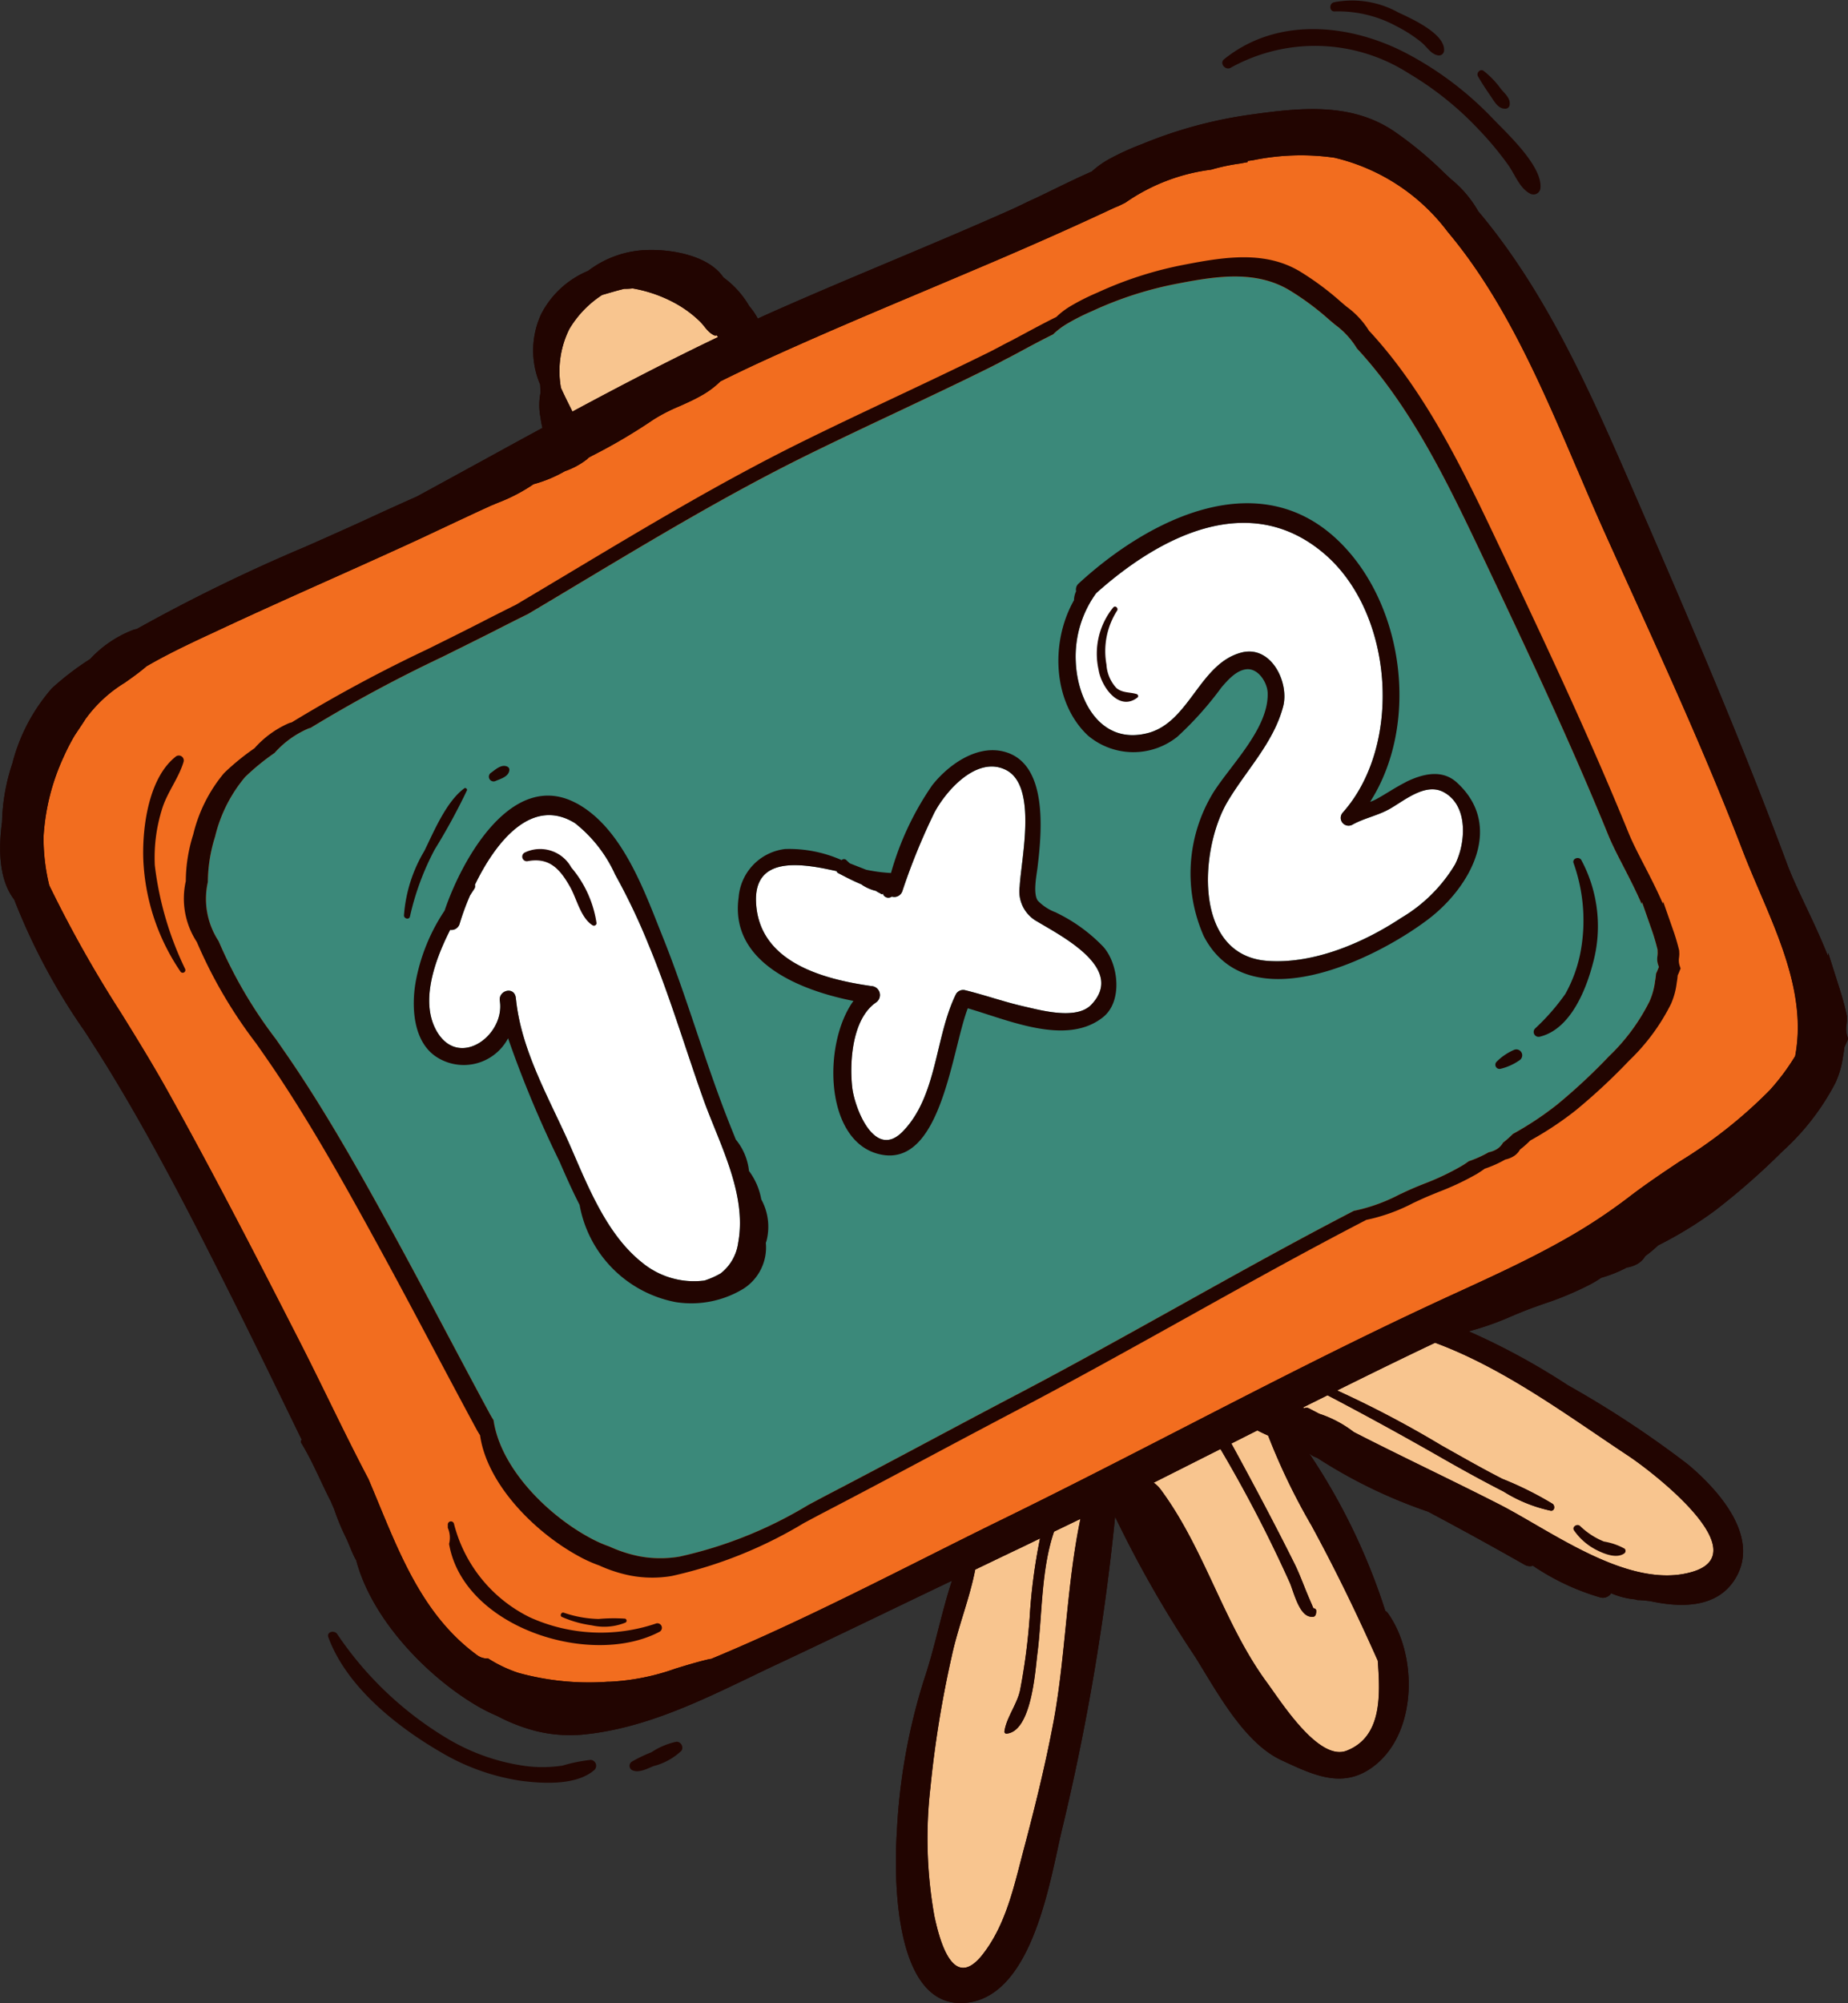 <svg xmlns="http://www.w3.org/2000/svg" id="prefix__Group_13741" width="108.508" height="117.55" data-name="Group 13741" viewBox="0 0 108.508 117.55">
    <rect x="0" y="0" width="108.508" height="117.55" fill="#333333" stroke="none"/>
    <defs>
        <style>
            .prefix__cls-1{fill:#220501}.prefix__cls-1,.prefix__cls-3,.prefix__cls-5{fill-rule:evenodd}.prefix__cls-3{fill:#f8c58f}.prefix__cls-5{fill:#fff}
        </style>
    </defs>
    <path id="prefix__Path_7428" d="M157.712 272.6a6.66 6.66 0 0 0-1.61-1.912q-.206-.189-.408-.38a21.743 21.743 0 0 0-2.935-2.431c-2.447-1.655-5.3-1.421-8.258-1.007a26.06 26.06 0 0 0-6.406 1.694l-.213.085a15.189 15.189 0 0 0-1.812.828 5.249 5.249 0 0 0-1.065.752c-.838.37-1.676.778-2.486 1.173l-.778.377c-.3.132-.589.27-.864.406l-.179.085c-.169.079-.337.158-.506.233-2.333 1.038-4.726 2.043-7.041 3.017-2.277.957-4.632 1.946-6.931 2.967-.276.121-.553.249-.829.376a4 4 0 0 0-.5-.728 5.462 5.462 0 0 0-1.518-1.685c-.876-1.3-3.049-1.655-4.468-1.612a5.992 5.992 0 0 0-3.479 1.225 5.438 5.438 0 0 0-2.761 2.549 5.079 5.079 0 0 0-.055 4.117c.008.158.017.317.024.477a3.726 3.726 0 0 0 0 1.471 4.69 4.69 0 0 0 .112.6c-1.109.6-2.218 1.207-3.313 1.808-1.366.747-2.732 1.495-4.06 2.218-.886.392-1.768.791-2.655 1.2-1.279.592-2.574 1.165-3.871 1.739a100.2 100.2 0 0 0-9.927 4.838 1.063 1.063 0 0 0-.263.073 6.718 6.718 0 0 0-2.467 1.686 16.3 16.3 0 0 0-2.244 1.714 10.708 10.708 0 0 0-2.327 4.418 11.685 11.685 0 0 0-.605 3.435c-.275 2.052-.034 3.581.716 4.55a36.835 36.835 0 0 0 4.155 7.752c.464.723.925 1.44 1.366 2.158 2.661 4.338 5.056 9.036 7.28 13.475 1.277 2.548 2.546 5.157 3.773 7.681.1.208.2.417.307.627a.153.153 0 0 0-.025.193c.661 1.078 1.15 2.3 1.74 3.441.058.142.121.284.184.426a13 13 0 0 0 .676 1.644c.195.389.37.939.627 1.379.9 3.417 4.111 6.8 7.142 8.565a10.062 10.062 0 0 0 1.125.559 10.385 10.385 0 0 0 2.243.877 8.236 8.236 0 0 0 2.24.25l.318-.011c.156-.01.312-.025.458-.043 3.433-.377 6.591-1.9 9.645-3.366.518-.25 1.034-.5 1.549-.739 2.621-1.228 5.273-2.507 7.837-3.741q1.211-.582 2.421-1.159c-.63 1.907-1 3.917-1.644 5.815a35.326 35.326 0 0 0-1.592 8.921c-.175 2.6-.2 10.4 4.027 10.035 4.041-.35 5.01-7.53 5.708-10.331a135.9 135.9 0 0 0 3.079-18.192 67.084 67.084 0 0 0 4.683 8.191c1.26 2.005 2.862 5.062 5.084 6.093 1.918.89 3.691 1.763 5.531.267 2.478-2.016 2.439-6.518.71-8.906a.425.425 0 0 0-.14-.121 36.466 36.466 0 0 0-4.469-9.24 1.316 1.316 0 0 0 .459.253 29.358 29.358 0 0 0 6.515 3.161c1.9 1.007 3.787 2.045 5.674 3.117a.628.628 0 0 0 .489.059 14.047 14.047 0 0 0 3.941 1.855.57.57 0 0 0 .649-.242 4.573 4.573 0 0 0 1.423.362.386.386 0 0 0 .188.041 6.257 6.257 0 0 1 .75.073c2.007.427 3.955.286 4.938-1.346 1.478-2.448-1.018-5.208-2.79-6.689a59.291 59.291 0 0 0-7.046-4.644 40.4 40.4 0 0 0-5.824-3.166 17 17 0 0 0 2.546-.9c.293-.124.581-.243.855-.348.31-.12.642-.239.983-.359a18.461 18.461 0 0 0 2.831-1.189c.2-.111.39-.228.565-.347a7.625 7.625 0 0 0 1.5-.6 1.811 1.811 0 0 0 .6-.2 1.26 1.26 0 0 0 .487-.474 7.293 7.293 0 0 0 .753-.626 23.038 23.038 0 0 0 3.341-2.044 41.2 41.2 0 0 0 3.953-3.468 14.34 14.34 0 0 0 3.117-4.027 5.428 5.428 0 0 0 .446-1.55 4.763 4.763 0 0 0 .077-.529l.031-.07c.037-.081.075-.161.11-.243l.081-.19-.061-.2a1.361 1.361 0 0 1-.034-.613c.013-.088.019-.175.024-.263v-.26c-.1-.487-.24-1-.433-1.611l-.662-2.085-.028.15c-.4-1.011-.864-2-1.3-2.917-.421-.892-.819-1.731-1.093-2.47-2.626-7.061-5.551-13.882-8.827-21.425l-.1-.231c-2.522-5.779-5.12-11.768-9.184-16.601z" class="prefix__cls-1" data-name="Path 7428" transform="translate(-70.895 -260.167)"/>
    <path id="prefix__Path_7429" d="M163.345 287.568c.536 1.253 1.09 2.55 1.648 3.785q.721 1.6 1.448 3.2c2.245 4.943 4.567 10.055 6.564 15.256.316.822.674 1.662 1.021 2.47 1.339 3.13 2.722 6.366 2.094 9.676a13.154 13.154 0 0 1-1.493 2 27.7 27.7 0 0 1-5.3 4.19c-1 .666-2.024 1.354-2.979 2.089a32.387 32.387 0 0 1-3.964 2.588c-1.955 1.094-3.953 2.012-6.067 2.982q-.985.45-1.981.916c-4.8 2.248-9.6 4.713-14.234 7.094-3.4 1.746-6.915 3.552-10.4 5.258-1.579.772-3.146 1.557-4.708 2.342-4.066 2.039-8.27 4.148-12.524 5.911a.626.626 0 0 0-.11.014c-.7.163-1.352.363-1.984.556a13.4 13.4 0 0 1-3.86.77h-.113a15.521 15.521 0 0 1-5.253-.523 7.834 7.834 0 0 1-1.772-.842 1.01 1.01 0 0 1-.679-.218c-3.427-2.521-4.74-6.54-6.351-10.314-.791-1.5-1.544-3.031-2.281-4.535-.584-1.189-1.164-2.374-1.761-3.542-2.326-4.548-4.964-9.7-7.767-14.726-.865-1.547-1.8-3.067-2.712-4.536a72.193 72.193 0 0 1-4.219-7.494 11.564 11.564 0 0 1-.334-2.866 12.913 12.913 0 0 1 1.18-4.68 12.58 12.58 0 0 1 .649-1.259l.2-.3c.147-.22.294-.443.436-.664a7.947 7.947 0 0 1 2.288-2.114c.43-.3.875-.617 1.3-.981l.279-.158c1.245-.7 2.532-1.3 3.778-1.876l.306-.144c2.13-.994 4.313-1.972 6.426-2.918q2.221-.991 4.435-2c.772-.353 1.552-.72 2.341-1.092.836-.391 1.68-.789 2.53-1.177l.124-.057.2-.082.212-.088a10.076 10.076 0 0 0 2.082-1.085 7.845 7.845 0 0 0 1.847-.766 4.471 4.471 0 0 0 1.268-.678 1.035 1.035 0 0 0 .116-.111c.1-.056.195-.107.286-.153a33.072 33.072 0 0 0 3.532-2.088 10.213 10.213 0 0 1 1.522-.78c.407-.182.828-.37 1.228-.594a5.314 5.314 0 0 0 1.125-.815l.044-.047q1.066-.529 2.141-1.03c3.255-1.5 6.619-2.921 9.875-4.29q2.034-.858 4.064-1.721c2.617-1.12 4.89-2.134 6.948-3.1.113-.053.227-.1.34-.143l.418-.205.032-.023a11.278 11.278 0 0 1 4.972-1.91l.076-.016a11.532 11.532 0 0 1 1.641-.346l.456-.084v-.068c.114-.015.228-.033.342-.049a13.959 13.959 0 0 1 4.748-.144 11.662 11.662 0 0 1 6.66 4.353c3.347 3.978 5.521 9.063 7.624 13.982z" data-name="Path 7429" transform="translate(-70.718 -259.98)" style="fill:#f26d1f;fill-rule:evenodd"/>
    <path id="prefix__Path_7430" d="M161.23 340.594c1.192.788 7.59 5.62 3.72 6.773-3.686 1.1-8.242-2.374-11.355-3.963-2.831-1.443-5.707-2.79-8.533-4.238a6.77 6.77 0 0 0-2.026-1.073c-.191-.1-.386-.2-.575-.3a.341.341 0 0 0-.3-.025c-.033-.013-.067-.023-.1-.033.487-.244.976-.484 1.462-.727q3.419 1.791 6.764 3.708c1.177.671 2.364 1.325 3.57 1.941a8.6 8.6 0 0 0 2.771 1.124c.234.026.262-.284.112-.4a20.166 20.166 0 0 0-2.95-1.467c-1.217-.622-2.4-1.3-3.592-1.97a61.331 61.331 0 0 0-6.113-3.217c1.911-.947 3.828-1.888 5.753-2.8 4.083 1.51 7.798 4.288 11.392 6.667z" class="prefix__cls-3" data-name="Path 7430" transform="translate(-65.577 -255.133)"/>
    <path id="prefix__Path_7431" d="M143.2 344.317c1.434 2.636 2.663 5.175 3.88 7.908.162 2.129.219 4.486-1.83 5.284-1.641.641-3.849-2.876-4.662-3.981-2.57-3.485-3.654-7.834-6.256-11.347a1.931 1.931 0 0 0-.409-.4q1.975-.993 3.921-1.975a79.81 79.81 0 0 1 4.081 7.866c.208.494.509 1.769 1.11 1.95.3.089.433.017.43-.329a.141.141 0 0 0-.167-.132.319.319 0 0 0-.015-.049c-.114-.274-.235-.546-.348-.818-.248-.6-.47-1.211-.759-1.788-1.178-2.359-2.424-4.7-3.693-7.022.507-.255 1.016-.514 1.526-.769.2.1.416.207.633.3a37.448 37.448 0 0 0 2.558 5.302z" class="prefix__cls-3" data-name="Path 7431" transform="translate(-66.185 -254.776)"/>
    <path id="prefix__Path_7432" d="M128.944 355.558c-.473 2.5-1.087 4.966-1.738 7.422-.559 2.11-1.024 4.355-2.392 6.112-1.722 2.21-2.523-.716-2.848-2.252a25.868 25.868 0 0 1-.232-7.516 63.3 63.3 0 0 1 1.252-7.712c.37-1.727 1.045-3.365 1.381-5.092.876-.419 1.749-.842 2.626-1.257.393-.187.787-.38 1.18-.57a33.3 33.3 0 0 0-.609 4.644A36.241 36.241 0 0 1 127 353.6c-.179.833-.821 1.639-.919 2.427a.115.115 0 0 0 .112.118c1.473-.105 1.692-3.67 1.818-4.674.293-2.27.211-4.933.981-7.179l1.552-.748c-.82 3.913-.865 8.124-1.6 12.014z" class="prefix__cls-3" data-name="Path 7432" transform="translate(-67.108 -254.415)"/>
    <path id="prefix__Path_7433" d="M101.552 282.217a5.544 5.544 0 0 1 .488-3.471 6.092 6.092 0 0 1 1.926-2c.271-.078.541-.158.813-.234.16-.045.322-.083.48-.126a4.207 4.207 0 0 0 .5-.024 8.086 8.086 0 0 1 2.552.9 6.682 6.682 0 0 1 1.367 1.011c.315.3.447.62.832.825a.225.225 0 0 0 .19.013l.068.109c-2.886 1.379-5.738 2.861-8.545 4.37-.23-.453-.465-.911-.671-1.373z" class="prefix__cls-3" data-name="Path 7433" transform="translate(-68.611 -259.436)"/>
    <path id="prefix__Path_7434" d="M157.17 292.272l.084.174c2.679 5.647 5.075 10.754 7.238 16.062.227.551.55 1.18.893 1.845.354.686.734 1.423 1.06 2.183l.02-.117.549 1.571a12.189 12.189 0 0 1 .363 1.219l.006.2a1.867 1.867 0 0 1-.016.2 1.028 1.028 0 0 0 .038.469l.049.15-.059.147c-.025.066-.054.13-.083.193l-.024.055a3.618 3.618 0 0 1-.052.408 4.193 4.193 0 0 1-.328 1.21 11.663 11.663 0 0 1-2.385 3.23 34.145 34.145 0 0 1-3.049 2.837 18.855 18.855 0 0 1-2.59 1.717 5.913 5.913 0 0 1-.581.514 1.052 1.052 0 0 1-.375.385 1.455 1.455 0 0 1-.466.176 6.4 6.4 0 0 1-1.169.526c-.135.1-.284.2-.44.29a15 15 0 0 1-2.2 1.039c-.268.106-.526.213-.766.318-.215.095-.437.2-.666.306a10.2 10.2 0 0 1-2.678.96c-3.478 1.8-6.957 3.739-10.323 5.614-3.086 1.717-6.275 3.494-9.458 5.163-1.665.872-3.327 1.758-4.989 2.642-1.993 1.062-4.054 2.159-6.092 3.218-.4.21-.8.423-1.2.638a25 25 0 0 1-7.513 3.01c-.115.02-.238.039-.359.053l-.249.024a6.621 6.621 0 0 1-1.76-.092 7.879 7.879 0 0 1-1.772-.576 7.3 7.3 0 0 1-.892-.379c-2.643-1.343-5.5-4.182-5.906-7.04l-.01-.012c-.066-.105-.131-.212-.187-.313q-1.256-2.323-2.49-4.66c-1-1.884-2.034-3.831-3.073-5.732-1.812-3.31-3.759-6.812-5.911-10.025-.355-.532-.728-1.062-1.1-1.6a26.775 26.775 0 0 1-3.374-5.767 4.509 4.509 0 0 1-.629-3.464 8.984 8.984 0 0 1 .425-2.665 8.524 8.524 0 0 1 1.759-3.494 13.736 13.736 0 0 1 1.734-1.416 5.6 5.6 0 0 1 1.911-1.4.86.86 0 0 1 .2-.068A83.5 83.5 0 0 1 96 298.047c1.009-.5 2.017-1 3.011-1.5q1.033-.53 2.063-1.04c1.032-.612 2.093-1.247 3.152-1.883 4.217-2.523 8.577-5.133 13.044-7.345 1.789-.883 3.621-1.748 5.393-2.582 1.8-.851 3.664-1.73 5.477-2.629.131-.064.263-.134.394-.2l.139-.07c.214-.119.441-.238.672-.353l.605-.323c.63-.341 1.28-.689 1.933-1.01a4.393 4.393 0 0 1 .823-.625 13.216 13.216 0 0 1 1.408-.717l.167-.073a21.44 21.44 0 0 1 5-1.583c2.311-.447 4.547-.754 6.49.408a16.08 16.08 0 0 1 2.339 1.737l.326.274a4.856 4.856 0 0 1 1.292 1.4c3.256 3.519 5.383 8.004 7.442 12.339z" data-name="Path 7434" transform="translate(-70.052 -259.485)" style="fill:#3b897a;fill-rule:evenodd"/>
    <path id="prefix__Path_7435" d="M107.224 312.721c1.227 2.946 2.133 6.016 3.2 9.02.936 2.626 2.6 5.6 2.059 8.484a2.733 2.733 0 0 1-1.025 1.784 4.857 4.857 0 0 1-.946.419 4.794 4.794 0 0 1-3.7-1.08c-2.023-1.613-3.133-4.4-4.138-6.707-1.21-2.776-2.882-5.567-3.224-8.626-.011-.077-.015-.156-.031-.235-.129-.618-1.009-.37-.93.229.318 2-2.319 3.966-3.637 1.9-1.055-1.662-.292-4.061.722-6.058a.5.5 0 0 0 .559-.366 14.627 14.627 0 0 1 .609-1.657c.086-.134.17-.262.25-.383a.279.279 0 0 0 .035-.239c1.211-2.5 3.325-5.192 5.872-3.62a8.058 8.058 0 0 1 2.36 3.015 36.977 36.977 0 0 1 1.965 4.12z" class="prefix__cls-5" data-name="Path 7435" transform="translate(-69.143 -257.287)"/>
    <path id="prefix__Path_7436" d="M131.881 316.446c-.874.91-2.979.318-4 .085-1.144-.263-2.251-.657-3.388-.936a.489.489 0 0 0-.555.222c-1.243 2.519-1.083 5.97-3.126 8.066-1.658 1.7-2.841-1.411-2.968-2.613-.162-1.508.009-3.98 1.376-4.944a.527.527 0 0 0-.244-.977c-2.854-.406-6.588-1.4-6.776-4.877-.147-2.728 2.518-2.373 4.727-1.867a.176.176 0 0 0 .1.117c.419.221.882.46 1.364.662.031.02.058.044.09.064a2.606 2.606 0 0 0 .766.318.781.781 0 0 0 .142.09c.152.067.255.195.24.009a.342.342 0 0 0 .54.232.5.5 0 0 0 .618-.312 37.3 37.3 0 0 1 1.885-4.619c.691-1.3 2.506-3.353 4.2-2.5 1.871.94.89 5.232.807 6.837a2.017 2.017 0 0 0 1.051 2.069c1.444.869 5.18 2.761 3.151 4.874z" class="prefix__cls-5" data-name="Path 7436" transform="translate(-67.809 -257.485)"/>
    <path id="prefix__Path_7437" d="M151.93 309.216a9.036 9.036 0 0 1-3.146 3.118c-2.216 1.469-5.138 2.715-7.831 2.529-4.433-.3-4.01-6.578-2.374-9.342 1.1-1.856 2.7-3.448 3.265-5.582.375-1.408-.7-3.635-2.461-3.168-2.45.65-3.034 4.083-5.478 4.721-2.742.715-4.147-1.859-4.237-4.209a6.325 6.325 0 0 1 1.2-4c3.738-3.344 9.034-6.094 13.447-2.266 4.021 3.49 4.55 11.176 1.041 15.131a.46.46 0 0 0 .543.728c.708-.4 1.541-.541 2.27-.972.876-.514 2.07-1.513 3.118-.936 1.463.807 1.275 3.032.643 4.248z" class="prefix__cls-5" data-name="Path 7437" transform="translate(-66.503 -258.479)"/>
    <g id="prefix__Group_13740" data-name="Group 13740">
        <path id="prefix__Path_7438" d="M157.712 272.6a6.709 6.709 0 0 0-1.61-1.912q-.206-.189-.408-.38a21.827 21.827 0 0 0-2.935-2.431c-2.447-1.655-5.3-1.421-8.258-1.007a26.06 26.06 0 0 0-6.406 1.694l-.213.086a14.986 14.986 0 0 0-1.812.826 5.249 5.249 0 0 0-1.065.752c-.838.37-1.676.778-2.487 1.173l-.777.377c-.3.132-.589.27-.864.406l-.179.084q-.253.121-.506.234c-2.333 1.038-4.726 2.043-7.041 3.017-2.277.957-4.632 1.946-6.931 2.967-.276.121-.553.249-.829.376a4.041 4.041 0 0 0-.5-.728 5.473 5.473 0 0 0-1.516-1.685c-.877-1.3-3.05-1.655-4.469-1.612a5.992 5.992 0 0 0-3.479 1.225 5.438 5.438 0 0 0-2.761 2.549 5.079 5.079 0 0 0-.055 4.117c.008.158.017.317.024.477a3.726 3.726 0 0 0 0 1.471 4.69 4.69 0 0 0 .112.6c-1.109.6-2.218 1.207-3.313 1.808-1.366.747-2.732 1.495-4.06 2.218-.886.392-1.768.791-2.655 1.2-1.279.592-2.574 1.165-3.871 1.739a100.2 100.2 0 0 0-9.927 4.838 1.063 1.063 0 0 0-.263.073 6.718 6.718 0 0 0-2.467 1.686 16.3 16.3 0 0 0-2.244 1.714 10.708 10.708 0 0 0-2.327 4.418 11.65 11.65 0 0 0-.605 3.435c-.275 2.052-.034 3.581.716 4.55a36.88 36.88 0 0 0 4.154 7.752c.465.723.926 1.44 1.367 2.158 2.661 4.338 5.056 9.036 7.28 13.475 1.277 2.548 2.546 5.157 3.772 7.681l.308.627a.153.153 0 0 0-.025.193c.661 1.078 1.15 2.3 1.74 3.441.058.142.121.284.184.426a13.077 13.077 0 0 0 .676 1.645c.195.388.37.938.627 1.378.9 3.417 4.111 6.8 7.142 8.565a9.882 9.882 0 0 0 1.125.559 10.385 10.385 0 0 0 2.243.877 8.236 8.236 0 0 0 2.24.25l.318-.011c.156-.01.312-.025.458-.043 3.433-.377 6.59-1.9 9.645-3.366.518-.25 1.034-.5 1.549-.739 2.62-1.228 5.273-2.507 7.837-3.741q1.211-.582 2.421-1.159c-.63 1.907-1 3.917-1.644 5.815a35.334 35.334 0 0 0-1.592 8.921c-.175 2.6-.2 10.4 4.027 10.037 4.041-.353 5.01-7.531 5.708-10.334a135.9 135.9 0 0 0 3.079-18.192 67.084 67.084 0 0 0 4.683 8.191c1.26 2.005 2.862 5.062 5.082 6.093 1.919.89 3.692 1.763 5.532.267 2.478-2.016 2.439-6.518.71-8.906a.425.425 0 0 0-.14-.121 36.466 36.466 0 0 0-4.469-9.24 1.306 1.306 0 0 0 .459.253 29.358 29.358 0 0 0 6.515 3.161c1.9 1.007 3.787 2.045 5.674 3.117a.628.628 0 0 0 .489.059 14.047 14.047 0 0 0 3.941 1.855.571.571 0 0 0 .649-.242 4.573 4.573 0 0 0 1.423.362.383.383 0 0 0 .188.041 6.257 6.257 0 0 1 .75.073c2.007.427 3.955.286 4.938-1.346 1.478-2.448-1.018-5.208-2.79-6.689a59.365 59.365 0 0 0-7.045-4.644 40.427 40.427 0 0 0-5.826-3.166 16.968 16.968 0 0 0 2.547-.9c.293-.124.581-.243.855-.348.31-.12.642-.236.983-.359a18.461 18.461 0 0 0 2.831-1.189c.2-.112.39-.228.565-.347a7.625 7.625 0 0 0 1.5-.6 1.811 1.811 0 0 0 .6-.2 1.26 1.26 0 0 0 .487-.474 7.409 7.409 0 0 0 .753-.626 23.038 23.038 0 0 0 3.341-2.044 41.2 41.2 0 0 0 3.953-3.468 14.349 14.349 0 0 0 3.117-4.026 5.445 5.445 0 0 0 .446-1.551 4.727 4.727 0 0 0 .077-.529l.031-.07c.037-.081.075-.161.11-.243l.081-.19-.061-.2a1.375 1.375 0 0 1-.035-.613 2.4 2.4 0 0 0 .025-.263v-.26c-.1-.487-.24-1-.433-1.611l-.662-2.085-.028.15c-.4-1.011-.864-2-1.3-2.917-.421-.892-.819-1.731-1.093-2.469-2.626-7.062-5.551-13.883-8.827-21.426l-.1-.231c-2.516-5.794-5.115-11.782-9.178-16.611zm-53.876 10.344a5.537 5.537 0 0 1 .488-3.471 6.092 6.092 0 0 1 1.926-2c.271-.078.541-.158.813-.234.16-.045.321-.083.48-.126a4.207 4.207 0 0 0 .5-.024 8.033 8.033 0 0 1 2.552.9 6.682 6.682 0 0 1 1.367 1.011c.315.3.447.62.832.825a.225.225 0 0 0 .19.013l.068.109c-2.886 1.379-5.738 2.861-8.545 4.37-.225-.46-.46-.918-.666-1.38zm28.9 78.362c-.473 2.5-1.087 4.966-1.738 7.422-.559 2.11-1.023 4.355-2.392 6.112-1.722 2.21-2.523-.716-2.848-2.252a25.868 25.868 0 0 1-.232-7.516 63.3 63.3 0 0 1 1.252-7.712c.37-1.727 1.045-3.365 1.381-5.092.876-.419 1.749-.842 2.626-1.257.393-.187.787-.38 1.18-.57a33.3 33.3 0 0 0-.61 4.644 36.018 36.018 0 0 1-.56 4.266c-.178.833-.82 1.639-.918 2.427a.115.115 0 0 0 .112.118c1.473-.105 1.692-3.67 1.818-4.674.293-2.27.211-4.933.981-7.179.517-.249 1.035-.5 1.552-.748-.823 3.91-.868 8.121-1.6 12.011zm15.18-11.6c1.434 2.636 2.663 5.175 3.88 7.908.162 2.129.219 4.486-1.83 5.284-1.642.641-3.849-2.876-4.662-3.979-2.57-3.489-3.654-7.836-6.256-11.349a1.93 1.93 0 0 0-.409-.4q1.975-.993 3.921-1.975a79.814 79.814 0 0 1 4.081 7.866c.207.494.509 1.769 1.11 1.95.3.089.433.017.43-.329a.141.141 0 0 0-.167-.132.288.288 0 0 0-.015-.049c-.114-.274-.235-.546-.348-.818-.249-.6-.47-1.211-.759-1.788-1.178-2.359-2.426-4.7-3.693-7.022.507-.255 1.016-.514 1.526-.77.2.1.416.207.633.3a37.448 37.448 0 0 0 2.559 5.3zm18.638-4.08c1.192.788 7.59 5.62 3.72 6.773-3.686 1.1-8.242-2.374-11.355-3.963-2.831-1.443-5.708-2.79-8.533-4.238a6.77 6.77 0 0 0-2.026-1.073l-.576-.3a.343.343 0 0 0-.3-.025c-.031-.013-.066-.023-.1-.033.487-.244.976-.484 1.462-.727q3.419 1.791 6.764 3.708c1.177.672 2.364 1.325 3.57 1.941a8.6 8.6 0 0 0 2.771 1.124c.234.026.262-.284.112-.4a19.954 19.954 0 0 0-2.95-1.467c-1.217-.621-2.4-1.3-3.592-1.97a61.331 61.331 0 0 0-6.113-3.217c1.911-.948 3.828-1.888 5.753-2.8 4.083 1.507 7.8 4.285 11.392 6.664zm-3.026-57.872c.536 1.253 1.09 2.55 1.648 3.785q.721 1.6 1.448 3.2c2.245 4.943 4.567 10.055 6.564 15.256.316.822.674 1.662 1.021 2.472 1.339 3.127 2.722 6.364 2.094 9.674a13.154 13.154 0 0 1-1.493 2 27.7 27.7 0 0 1-5.3 4.19c-1 .666-2.025 1.354-2.979 2.089a32.387 32.387 0 0 1-3.964 2.588c-1.955 1.094-3.953 2.012-6.067 2.982q-.985.45-1.981.917c-4.8 2.247-9.6 4.712-14.235 7.093-3.4 1.746-6.914 3.552-10.4 5.258-1.579.772-3.146 1.557-4.708 2.342-4.066 2.039-8.27 4.148-12.524 5.911a.626.626 0 0 0-.11.014c-.7.163-1.352.363-1.984.556a13.4 13.4 0 0 1-3.86.77h-.113a15.572 15.572 0 0 1-5.253-.521 7.936 7.936 0 0 1-1.772-.844 1.01 1.01 0 0 1-.679-.218c-3.427-2.521-4.74-6.54-6.351-10.314-.791-1.5-1.544-3.031-2.281-4.535-.584-1.189-1.164-2.374-1.761-3.542-2.326-4.548-4.964-9.7-7.767-14.726-.865-1.547-1.8-3.067-2.712-4.536a72.193 72.193 0 0 1-4.219-7.494 11.668 11.668 0 0 1-.336-2.866 12.963 12.963 0 0 1 1.182-4.68 12.58 12.58 0 0 1 .649-1.259l.2-.3c.148-.22.3-.443.437-.663a7.936 7.936 0 0 1 2.288-2.115c.43-.3.875-.617 1.3-.981l.279-.158c1.245-.7 2.532-1.3 3.778-1.876l.306-.144c2.13-.994 4.313-1.972 6.426-2.918q2.221-.991 4.435-2c.772-.353 1.552-.72 2.341-1.092.836-.391 1.68-.789 2.53-1.177l.124-.057.2-.082.212-.088a10.076 10.076 0 0 0 2.082-1.085 7.845 7.845 0 0 0 1.847-.766 4.471 4.471 0 0 0 1.268-.678 1.136 1.136 0 0 0 .116-.111c.1-.056.195-.107.286-.153a33.072 33.072 0 0 0 3.532-2.088 10.213 10.213 0 0 1 1.522-.78c.407-.182.828-.37 1.228-.594a5.279 5.279 0 0 0 1.124-.815c.017-.016.031-.032.045-.047q1.066-.529 2.141-1.03c3.255-1.5 6.619-2.921 9.875-4.29q2.034-.858 4.064-1.721c2.617-1.12 4.89-2.134 6.948-3.1.113-.053.227-.1.34-.143l.418-.205.032-.023a11.278 11.278 0 0 1 4.972-1.91l.076-.016a11.532 11.532 0 0 1 1.641-.346l.456-.084v-.068c.114-.015.228-.033.341-.049a13.966 13.966 0 0 1 4.749-.144 11.662 11.662 0 0 1 6.66 4.353c3.342 3.979 5.516 9.065 7.618 13.984z" class="prefix__cls-1" data-name="Path 7438" transform="translate(-70.895 -260.167)"/>
        <path id="prefix__Path_7439" d="M150.547 279.006a4.977 4.977 0 0 0-1.329-1.44c-.114-.094-.225-.187-.336-.283a16.837 16.837 0 0 0-2.408-1.789c-2-1.2-4.305-.881-6.687-.419a22.071 22.071 0 0 0-5.149 1.631l-.171.075a13.09 13.09 0 0 0-1.452.737 4.505 4.505 0 0 0-.848.644c-.672.331-1.341.692-1.99 1.04l-.624.334c-.238.118-.471.239-.692.36l-.144.075-.4.208c-1.868.925-3.787 1.83-5.642 2.706-1.825.86-3.712 1.751-5.554 2.662-4.6 2.276-9.093 4.965-13.436 7.565-1.093.653-2.185 1.308-3.248 1.937q-1.062.527-2.125 1.074c-1.025.524-2.063 1.037-3.1 1.55a85.67 85.67 0 0 0-7.947 4.281.887.887 0 0 0-.211.068 5.779 5.779 0 0 0-1.968 1.447 14.19 14.19 0 0 0-1.786 1.457 8.8 8.8 0 0 0-1.811 3.6 9.2 9.2 0 0 0-.438 2.746 4.641 4.641 0 0 0 .647 3.565 27.657 27.657 0 0 0 3.476 5.943c.386.549.77 1.1 1.136 1.643 2.218 3.311 4.223 6.916 6.087 10.326 1.072 1.956 2.137 3.963 3.166 5.9.851 1.6 1.7 3.2 2.565 4.8.057.105.125.214.193.324l.008.011c.418 2.945 3.362 5.867 6.085 7.251a7.722 7.722 0 0 0 .918.391 8.2 8.2 0 0 0 1.827.592 6.873 6.873 0 0 0 1.813.1l.257-.025c.126-.014.25-.032.37-.054a25.783 25.783 0 0 0 7.739-3.1c.416-.222.828-.443 1.239-.657 2.1-1.092 4.223-2.221 6.275-3.315q2.568-1.369 5.139-2.722c3.279-1.721 6.564-3.549 9.741-5.317 3.468-1.931 7.052-3.929 10.634-5.782a10.6 10.6 0 0 0 2.758-.992c.236-.11.466-.217.687-.315.248-.107.515-.215.789-.328a15.97 15.97 0 0 0 2.269-1.068c.16-.1.312-.2.45-.3a6.8 6.8 0 0 0 1.207-.539 1.527 1.527 0 0 0 .479-.185 1.073 1.073 0 0 0 .387-.4 6.01 6.01 0 0 0 .6-.53 19.6 19.6 0 0 0 2.669-1.769 35.165 35.165 0 0 0 3.14-2.922 12.035 12.035 0 0 0 2.457-3.327 4.348 4.348 0 0 0 .336-1.246 3.48 3.48 0 0 0 .054-.421l.026-.058c.028-.063.058-.13.084-.2l.062-.154-.052-.153a1.048 1.048 0 0 1-.038-.484c.009-.07.013-.14.016-.208l-.008-.205a12.165 12.165 0 0 0-.374-1.255l-.566-1.619-.02.12c-.336-.782-.728-1.544-1.092-2.248-.354-.685-.688-1.333-.919-1.9-2.231-5.467-4.7-10.727-7.458-16.544l-.086-.177c-2.119-4.468-4.312-9.086-7.668-12.719zm6.714 13.344l.084.174c2.679 5.647 5.075 10.754 7.238 16.061.226.552.55 1.181.894 1.846.353.686.733 1.423 1.059 2.183l.02-.117.549 1.571a12.189 12.189 0 0 1 .363 1.219l.006.2a1.867 1.867 0 0 1-.016.2 1.028 1.028 0 0 0 .038.469l.049.15-.059.147c-.025.066-.054.13-.083.193l-.024.055a3.618 3.618 0 0 1-.052.408 4.193 4.193 0 0 1-.328 1.21 11.663 11.663 0 0 1-2.385 3.23 34.145 34.145 0 0 1-3.049 2.837 18.855 18.855 0 0 1-2.59 1.717 6.17 6.17 0 0 1-.581.514 1.052 1.052 0 0 1-.375.385 1.455 1.455 0 0 1-.466.176 6.438 6.438 0 0 1-1.169.526c-.136.1-.284.2-.44.29a15 15 0 0 1-2.2 1.039c-.268.106-.526.213-.766.318-.215.095-.437.2-.666.306a10.2 10.2 0 0 1-2.678.96c-3.478 1.8-6.957 3.739-10.323 5.614-3.086 1.717-6.275 3.494-9.458 5.163-1.665.872-3.327 1.758-4.989 2.642-1.993 1.062-4.054 2.159-6.092 3.218-.4.21-.8.423-1.2.638a24.99 24.99 0 0 1-7.515 3.01c-.114.02-.236.039-.358.053l-.249.024a6.621 6.621 0 0 1-1.76-.092 7.879 7.879 0 0 1-1.772-.576 7.3 7.3 0 0 1-.892-.379c-2.643-1.343-5.5-4.182-5.906-7.04l-.01-.012c-.066-.105-.131-.212-.187-.313-.839-1.549-1.665-3.106-2.491-4.66-1-1.884-2.033-3.831-3.072-5.733-1.812-3.309-3.759-6.811-5.911-10.024-.356-.532-.728-1.062-1.1-1.6a26.775 26.775 0 0 1-3.374-5.767 4.509 4.509 0 0 1-.629-3.464 8.984 8.984 0 0 1 .425-2.665 8.524 8.524 0 0 1 1.759-3.494 13.736 13.736 0 0 1 1.734-1.416 5.6 5.6 0 0 1 1.911-1.4.914.914 0 0 1 .2-.069 83.734 83.734 0 0 1 7.714-4.154c1.009-.5 2.017-1 3.011-1.5q1.033-.53 2.063-1.04c1.032-.612 2.093-1.247 3.152-1.883 4.216-2.523 8.577-5.133 13.044-7.345 1.789-.882 3.621-1.748 5.392-2.582 1.8-.851 3.665-1.73 5.478-2.629.131-.064.263-.134.393-.2l.14-.07c.214-.119.441-.238.672-.353l.605-.323c.63-.341 1.28-.689 1.933-1.01a4.393 4.393 0 0 1 .823-.625 12.761 12.761 0 0 1 1.408-.715l.167-.075a21.39 21.39 0 0 1 5-1.583c2.311-.448 4.547-.754 6.49.408a16.08 16.08 0 0 1 2.339 1.737l.326.275a4.835 4.835 0 0 1 1.291 1.4c3.259 3.522 5.384 8.008 7.445 12.342z" class="prefix__cls-1" data-name="Path 7439" transform="translate(-70.142 -259.563)"/>
        <path id="prefix__Path_7440" d="M107.612 349.664a10.1 10.1 0 0 1-7.416-.346 8.423 8.423 0 0 1-4.474-5.5.184.184 0 0 0-.362.04v.2a1.436 1.436 0 0 1 .075.943c.842 4.918 8.333 7.286 12.368 5.151a.266.266 0 0 0-.191-.488z" class="prefix__cls-1" data-name="Path 7440" transform="translate(-69.067 -254.405)"/>
        <path id="prefix__Path_7441" d="M105.309 349.016a9.958 9.958 0 0 0-1.559.019 6.723 6.723 0 0 1-2.043-.37c-.145-.051-.251.188-.107.25a6.508 6.508 0 0 0 1.752.493 3.314 3.314 0 0 0 1.985-.164.126.126 0 0 0-.028-.228z" class="prefix__cls-1" data-name="Path 7441" transform="translate(-68.606 -254.033)"/>
        <path id="prefix__Path_7442" d="M80.606 301.946c-1.564 1.251-1.941 4.1-1.883 5.971a12.62 12.62 0 0 0 2.177 6.613.158.158 0 0 0 .276-.154A19.168 19.168 0 0 1 79.4 308.3a9.465 9.465 0 0 1 .4-3.21c.292-1.029.99-1.856 1.29-2.858a.291.291 0 0 0-.484-.286z" class="prefix__cls-1" data-name="Path 7442" transform="translate(-70.311 -257.529)"/>
        <path id="prefix__Path_7443" d="M153.523 267.417a19.626 19.626 0 0 0-4.985-3.768c-3.364-1.777-7.648-2.191-10.759.322-.288.233.072.665.377.505a10.192 10.192 0 0 1 10.457.319 18.758 18.758 0 0 1 4.167 3.353 18.958 18.958 0 0 1 1.658 1.993c.4.547.688 1.4 1.306 1.712a.411.411 0 0 0 .613-.343c.095-1.31-1.999-3.218-2.834-4.093z" class="prefix__cls-1" data-name="Path 7443" transform="translate(-65.905 -260.494)"/>
        <path id="prefix__Path_7444" d="M147.575 261.349a5.589 5.589 0 0 0-3.8-.6c-.282.084-.261.557.059.535a7.151 7.151 0 0 1 3.6.854 8.272 8.272 0 0 1 1.486.954c.327.261.541.685.966.767a.3.3 0 0 0 .369-.274c.069-1.005-1.955-1.897-2.68-2.236z" class="prefix__cls-1" data-name="Path 7444" transform="translate(-65.464 -260.613)"/>
        <path id="prefix__Path_7445" d="M152.979 265.528a5.233 5.233 0 0 0-1.006-1.044c-.2-.143-.441.125-.328.322.227.4.488.787.746 1.164.22.32.442.758.874.735a.247.247 0 0 0 .24-.233c.056-.386-.305-.664-.526-.944z" class="prefix__cls-1" data-name="Path 7445" transform="translate(-64.863 -260.327)"/>
        <path id="prefix__Path_7446" d="M159.865 345.267a3.743 3.743 0 0 0-1.216-.42 4.34 4.34 0 0 1-1.4-.911c-.175-.164-.506.051-.353.265a3.574 3.574 0 0 0 1.247 1.106c.457.241 1.206.563 1.684.249a.185.185 0 0 0 .038-.289z" class="prefix__cls-1" data-name="Path 7446" transform="translate(-64.471 -254.39)"/>
        <path id="prefix__Path_7447" d="M104.237 357.224a9.339 9.339 0 0 0-1.646.334 7.723 7.723 0 0 1-2.124.033 12.131 12.131 0 0 1-4.6-1.593 20.408 20.408 0 0 1-6.519-6.169c-.168-.229-.631-.121-.512.2 1.066 2.9 4.006 5.233 6.584 6.731a12.957 12.957 0 0 0 4.7 1.688c1.294.17 3.3.293 4.346-.642a.345.345 0 0 0-.229-.582z" class="prefix__cls-1" data-name="Path 7447" transform="translate(-69.556 -253.954)"/>
        <path id="prefix__Path_7448" d="M108.053 355.708a4.276 4.276 0 0 0-1.482.622 8.492 8.492 0 0 0-1.141.546.29.29 0 0 0 .061.524c.377.143.859-.117 1.2-.257a3.709 3.709 0 0 0 1.652-.908.353.353 0 0 0-.29-.527z" class="prefix__cls-1" data-name="Path 7448" transform="translate(-68.325 -253.506)"/>
        <path id="prefix__Path_7449" d="M103.049 304.5c-3.762-2.018-6.717 3.272-7.737 6.3a11.106 11.106 0 0 0-1.708 4.234c-.241 1.434-.139 3.443 1.213 4.342a2.944 2.944 0 0 0 4.222-1.084 64.336 64.336 0 0 0 3.03 7.253c.36.836.742 1.691 1.169 2.525a7.081 7.081 0 0 0 5.655 5.706 5.894 5.894 0 0 0 3.965-.787 2.875 2.875 0 0 0 1.315-2.692c.015-.047.033-.092.046-.14a3.335 3.335 0 0 0-.314-2.412 3.925 3.925 0 0 0-.721-1.667 3.462 3.462 0 0 0-.772-1.841c-.186-.465-.368-.91-.526-1.32-1.36-3.492-2.374-7.11-3.772-10.588-1.072-2.667-2.361-6.38-5.066-7.832zm4.239 8.3c1.227 2.946 2.133 6.016 3.2 9.02.936 2.628 2.6 5.6 2.059 8.484a2.731 2.731 0 0 1-1.025 1.784 4.857 4.857 0 0 1-.946.419 4.794 4.794 0 0 1-3.7-1.08c-2.023-1.613-3.133-4.4-4.138-6.707-1.21-2.776-2.882-5.567-3.224-8.626-.012-.077-.015-.156-.031-.235-.13-.618-1.009-.37-.93.229.316 2-2.319 3.966-3.637 1.9-1.055-1.66-.292-4.06.722-6.057a.5.5 0 0 0 .559-.366 14.46 14.46 0 0 1 .609-1.655c.086-.136.17-.264.249-.385a.276.276 0 0 0 .037-.239c1.211-2.5 3.325-5.192 5.872-3.62a8.058 8.058 0 0 1 2.36 3.015 36.977 36.977 0 0 1 1.964 4.119z" class="prefix__cls-1" data-name="Path 7449" transform="translate(-69.206 -257.366)"/>
        <path id="prefix__Path_7450" d="M129.9 311.1a2.837 2.837 0 0 1-1.084-.7c-.289-.423-.07-1.477-.014-1.938.248-2.047.671-6.239-2.074-6.829-1.577-.342-3.2.841-4.11 2a17.238 17.238 0 0 0-2.419 5.147 9.343 9.343 0 0 1-1.463-.193c-.318-.125-.638-.248-.957-.375-.069-.061-.138-.125-.2-.189a.2.2 0 0 0-.278 0 7.6 7.6 0 0 0-3.316-.651 3.1 3.1 0 0 0-2.732 2.842c-.533 3.82 3.614 5.455 6.741 6.073-1.836 2.536-1.7 8.336 1.614 9.014 3.554.728 4.153-6.126 5.1-8.582 2.4.692 5.8 2.235 7.947.517 1.166-.935.9-3.139.005-4.132a9.548 9.548 0 0 0-2.765-2zm2.056 5.412c-.874.91-2.979.318-4 .085-1.142-.263-2.249-.657-3.386-.936a.487.487 0 0 0-.553.222c-1.245 2.519-1.084 5.97-3.127 8.066-1.658 1.7-2.841-1.411-2.969-2.613-.161-1.508.01-3.98 1.377-4.944a.527.527 0 0 0-.244-.977c-2.854-.406-6.588-1.4-6.776-4.876-.147-2.729 2.518-2.374 4.727-1.868a.176.176 0 0 0 .1.117c.419.221.882.46 1.364.661.031.021.058.045.09.066a2.606 2.606 0 0 0 .766.318.777.777 0 0 0 .142.09c.152.067.255.195.24.009a.342.342 0 0 0 .54.232.5.5 0 0 0 .618-.312 37.3 37.3 0 0 1 1.885-4.619c.691-1.3 2.506-3.353 4.2-2.5 1.871.94.89 5.232.807 6.837a2.019 2.019 0 0 0 1.051 2.07c1.44.868 5.176 2.76 3.147 4.873z" class="prefix__cls-1" data-name="Path 7450" transform="translate(-67.883 -257.552)"/>
        <path id="prefix__Path_7451" d="M149.116 304.456c-.6.3-1.15.681-1.735 1a2.714 2.714 0 0 1-.359.157c2.871-4.487 2.028-11.311-1.614-15.075-4.737-4.9-11.352-1.554-15.492 2.255a.47.47 0 0 0-.157.459 1.3 1.3 0 0 0-.125.521v.009c-1.4 2.463-1.246 6 .819 7.938a4.136 4.136 0 0 0 5.251.071 19.828 19.828 0 0 0 2.594-2.9c.372-.427.865-1 1.468-1.06.7-.066 1.217.791 1.24 1.374.084 2.082-2.178 4.242-3.208 5.888a9.1 9.1 0 0 0-.543 8.4c2.6 5.005 10.034 1.4 13.191-1 2.462-1.873 4.472-5.465 1.662-8.023-.883-.8-2.043-.488-3-.016zM152 309.3a9.036 9.036 0 0 1-3.146 3.118c-2.216 1.468-5.138 2.715-7.831 2.529-4.433-.3-4.01-6.578-2.375-9.342 1.1-1.856 2.7-3.448 3.266-5.582.375-1.408-.7-3.635-2.461-3.167-2.45.649-3.034 4.082-5.478 4.72-2.742.715-4.147-1.859-4.237-4.209a6.325 6.325 0 0 1 1.2-4c3.738-3.344 9.034-6.094 13.447-2.266 4.021 3.49 4.55 11.176 1.041 15.131a.46.46 0 0 0 .543.728c.708-.4 1.541-.541 2.27-.972.876-.514 2.07-1.513 3.118-.936 1.464.803 1.275 3.028.643 4.248z" class="prefix__cls-1" data-name="Path 7451" transform="translate(-66.574 -258.559)"/>
        <path id="prefix__Path_7452" d="M157.027 307.759a10.035 10.035 0 0 1 .394 5.3 8.213 8.213 0 0 1-.877 2.377 12.82 12.82 0 0 1-1.779 2.032.287.287 0 0 0 .268.479c1.781-.419 2.706-2.69 3.123-4.279a8.223 8.223 0 0 0-.672-6.087c-.135-.237-.555-.096-.457.178z" class="prefix__cls-1" data-name="Path 7452" transform="translate(-64.633 -257.112)"/>
        <path id="prefix__Path_7453" d="M153.67 317.946a3.314 3.314 0 0 0-1.01.693.246.246 0 0 0 .229.411 3.277 3.277 0 0 0 1.117-.5.346.346 0 0 0-.336-.604z" class="prefix__cls-1" data-name="Path 7453" transform="translate(-64.79 -256.331)"/>
        <path id="prefix__Path_7454" d="M96.513 303.654c-1.058.771-1.785 2.526-2.347 3.672a8.577 8.577 0 0 0-1.2 3.795c.008.192.312.263.353.052a15.625 15.625 0 0 1 1.447-3.918 36.582 36.582 0 0 0 1.9-3.482c.026-.079-.08-.173-.153-.119z" class="prefix__cls-1" data-name="Path 7454" transform="translate(-69.247 -257.397)"/>
        <path id="prefix__Path_7455" d="M98.707 302.484c-.345-.184-.7.149-.968.343a.277.277 0 0 0 .269.484c.305-.128.774-.257.8-.649a.2.2 0 0 0-.101-.178z" class="prefix__cls-1" data-name="Path 7455" transform="translate(-68.899 -257.488)"/>
        <path id="prefix__Path_7456" d="M131.784 293.778a4.3 4.3 0 0 0-.861 3.673c.149.964 1.191 2.469 2.284 1.615.076-.057.028-.181-.052-.2-.416-.123-.826-.056-1.188-.354a2.221 2.221 0 0 1-.585-1.381 4.406 4.406 0 0 1 .61-3.136c.124-.146-.072-.355-.208-.217z" class="prefix__cls-1" data-name="Path 7456" transform="translate(-66.415 -258.138)"/>
        <path id="prefix__Path_7457" d="M102.309 308.056a2.088 2.088 0 0 0-2.74-.876.271.271 0 0 0 .2.5c1.271-.226 1.889.488 2.475 1.531.387.689.617 1.808 1.319 2.241a.153.153 0 0 0 .227-.129 6.513 6.513 0 0 0-1.481-3.267z" class="prefix__cls-1" data-name="Path 7457" transform="translate(-68.763 -257.151)"/>
    </g>
</svg>
